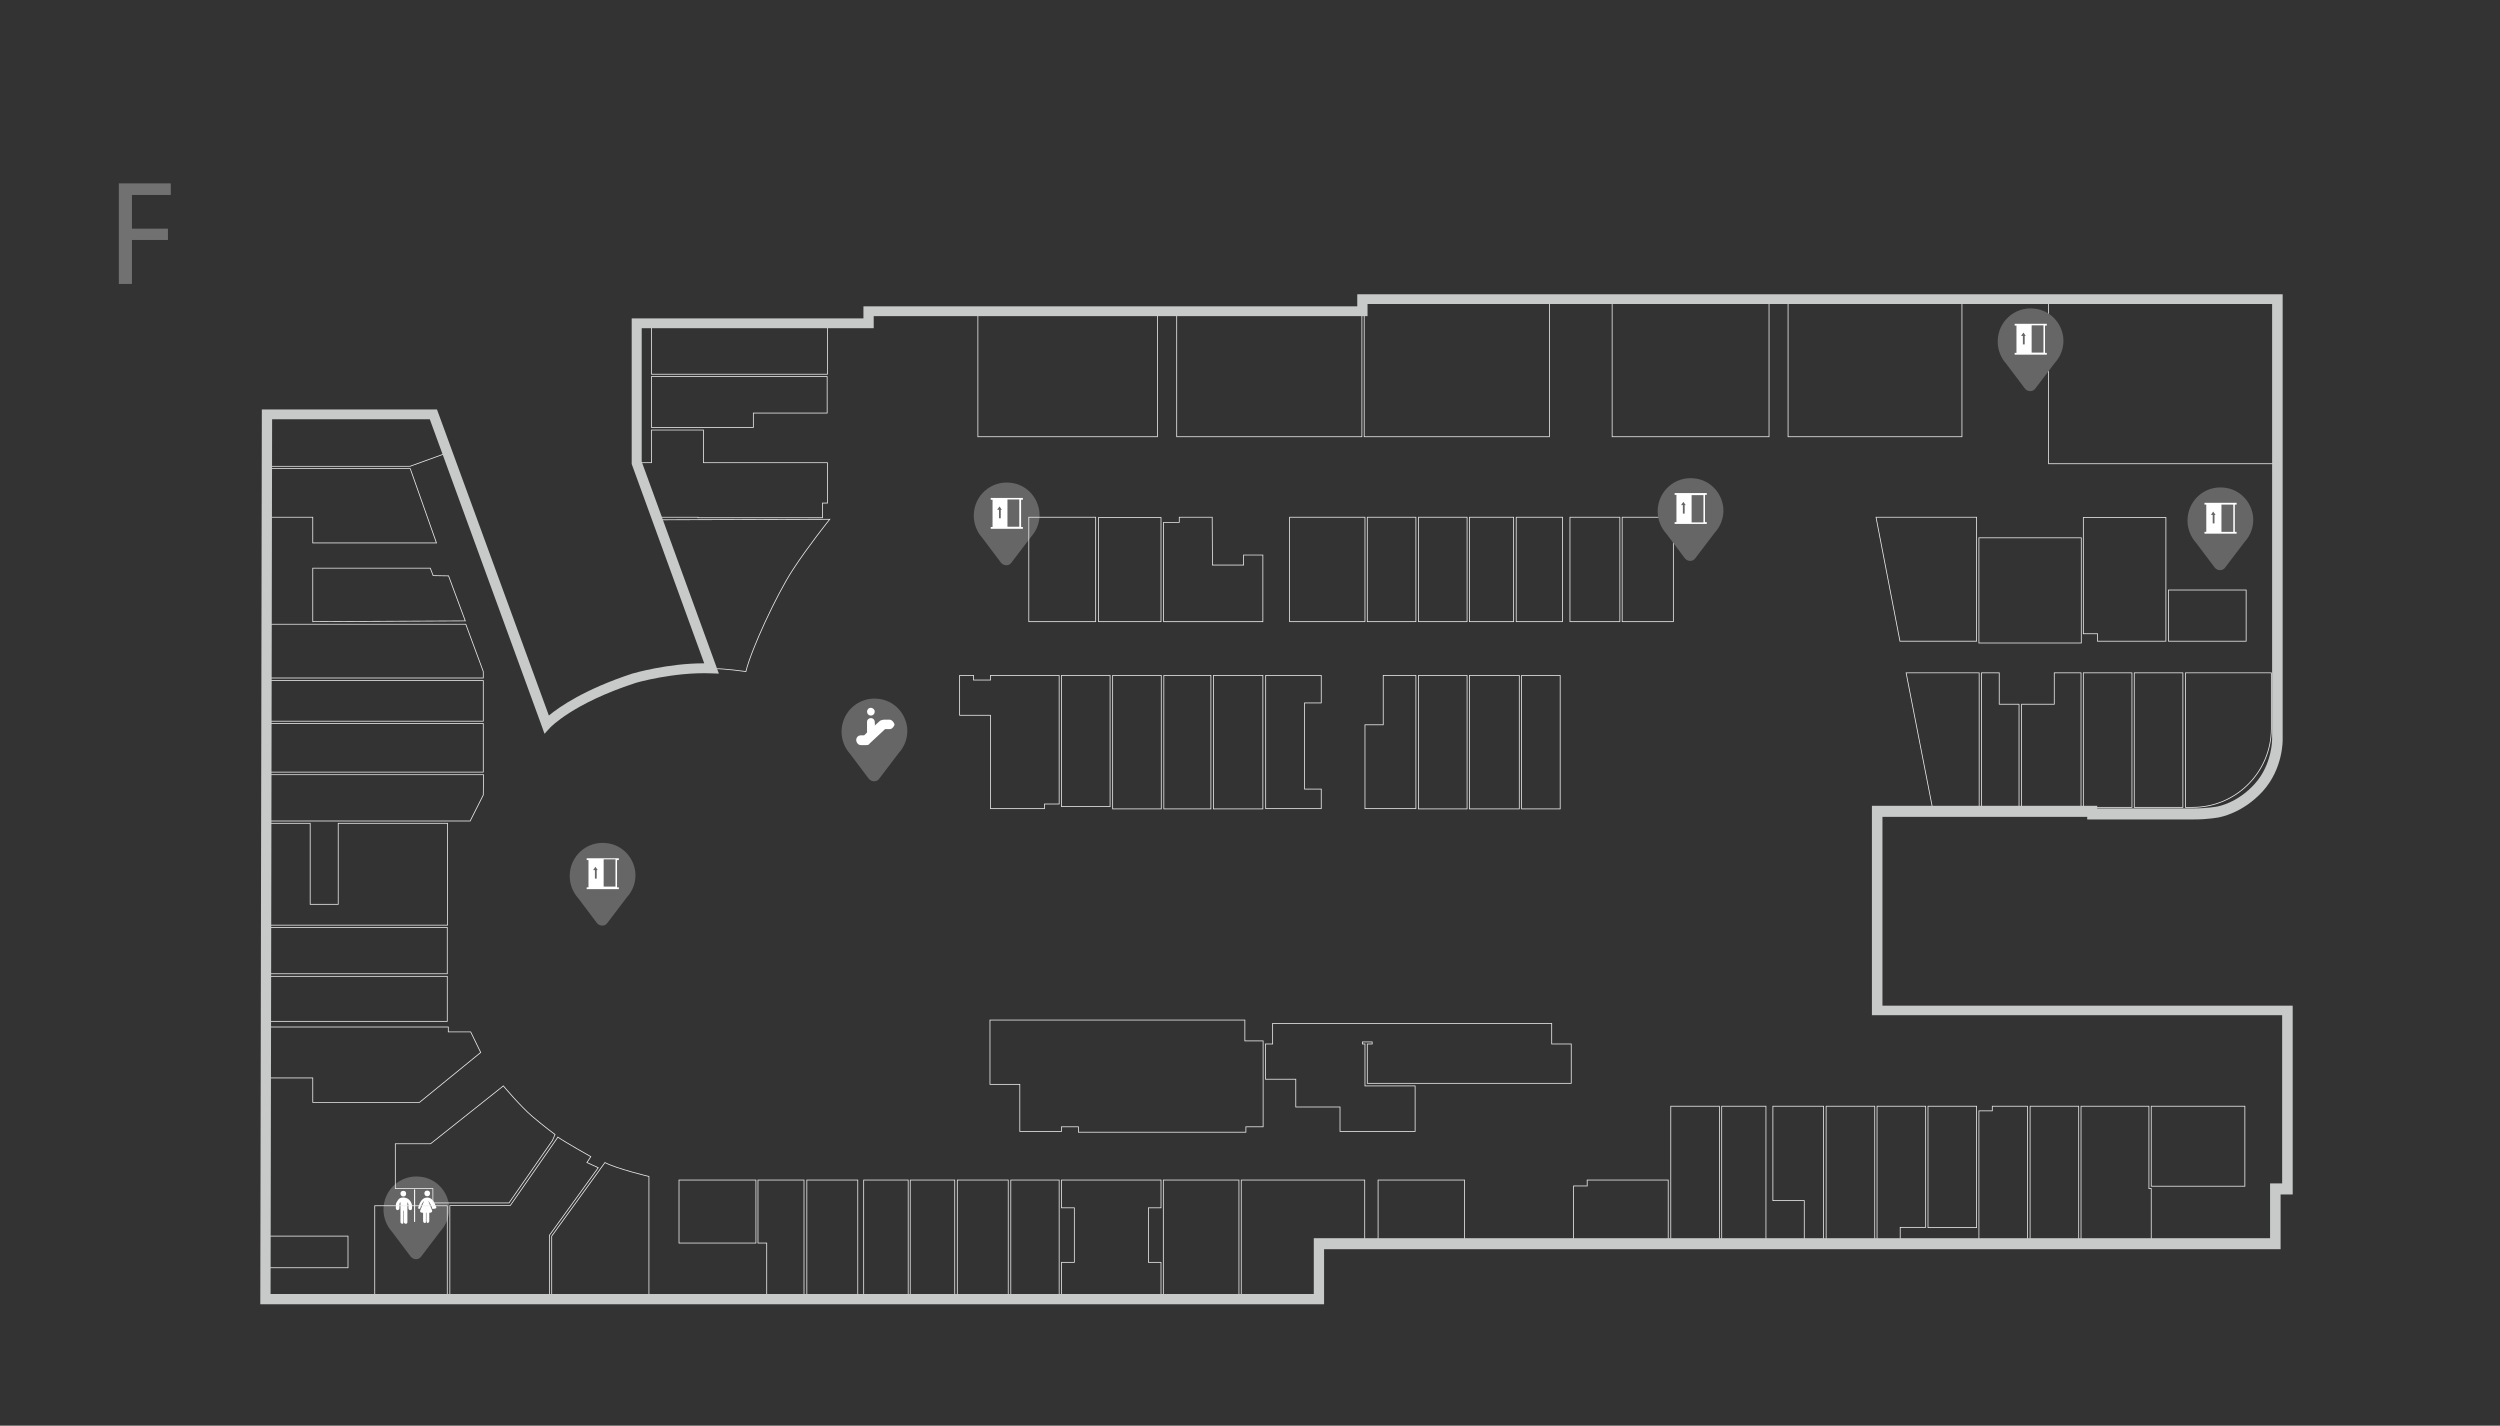 <?xml version="1.0" encoding="utf-8"?>
<!-- Generator: Adobe Illustrator 21.0.0, SVG Export Plug-In . SVG Version: 6.00 Build 0)  -->
<svg version="1.2" baseProfile="tiny" id="图层_1"
	 xmlns="http://www.w3.org/2000/svg" xmlns:xlink="http://www.w3.org/1999/xlink" x="0px" y="0px" viewBox="0 0 972 554.3"
	 overflow="scroll" xml:space="preserve">
<rect x="0" y="0" width="972" height="554.3" fill="#333333" stroke="none"/>
<g id="XMLID_31_">
	<g id="XMLID_34_">
		<path id="XMLID_41_" fill="#666666" d="M349.4,292.8c2.4-2.6,3.7-6.2,3.3-9.9c-0.7-5.9-5.3-10.6-11.2-11.2
			c-7.7-0.9-14.3,5.1-14.3,12.8c0,3.3,1.3,6.4,3.3,8.6l7.3,9.7c1.1,1.3,3.1,1.3,4,0L349.4,292.8z"/>
		<g id="XMLID_39_">
			<path id="XMLID_40_" fill="#FFFFFF" d="M338.6,278.2c0.9,0,1.5-0.7,1.5-1.5s-0.7-1.5-1.5-1.5c-0.9,0-1.5,0.7-1.5,1.5
				S337.7,278.2,338.6,278.2L338.6,278.2z M345.9,279.8h-2.2c-0.4,0-1.1,0.2-1.5,0.4l-2.2,2v-0.7c0-1.3-1.8-1.3-2,0v2.4l0,0
				l-1.8,1.8c-0.2,0.2-0.2,0.2-0.4,0.2h-1.1c-1.1,0-1.8,0.9-1.8,1.8s0.7,2,1.8,2c0,0,1.5,0,2,0s1.1,0,1.5-0.7l5.9-5.5
				c0,0,0.2,0,0.4,0c0,0,0.9,0,1.5,0s1.5-0.7,1.8-1.8C347.4,280.4,346.5,279.8,345.9,279.8L345.9,279.8z"/>
		</g>
	</g>
	<path id="XMLID_32_" fill="#FFFFFF" d="M338.6,286.2L338.6,286.2c-0.9,0-1.5-0.7-1.5-1.5v-4c0-0.9,0.7-1.5,1.5-1.5l0,0
		c0.9,0,1.5,0.7,1.5,1.5v4C340.2,285.3,339.5,286.2,338.6,286.2z"/>
</g>
<g id="XMLID_14_">
	<path id="XMLID_17_" fill="#666666" d="M171.3,478.6c2.4-2.6,3.7-6.2,3.3-9.9c-0.7-5.9-5.3-10.6-11.2-11.2
		c-7.7-0.9-14.3,5.1-14.3,12.8c0,3.3,1.3,6.4,3.3,8.6l7.3,9.7c1.1,1.3,3.1,1.3,4,0L171.3,478.6z"/>
	<g id="XMLID_15_">
		<path id="XMLID_16_" fill="#FFFFFF" d="M155.7,464.1c0-0.7,0.4-1.1,1.1-1.1s1.1,0.4,1.1,1.1c0,0.7-0.4,1.1-1.1,1.1
			S155.7,464.6,155.7,464.1L155.7,464.1z M156.8,465.6L156.8,465.6c-0.9,0-1.5,0.2-2,0.9s-0.9,1.3-0.9,2v1.3c0,0.2,0.2,0.7,0.7,0.7
			c0.2,0,0.7-0.2,0.7-0.7v-1.3c0-0.4,0-0.9,0.4-1.1v2.9l0,0v4.8c0,0.2,0.2,0.7,0.7,0.7c0.4,0,0.4-0.2,0.4-0.7v-4.4h0.2v4.4
			c0,0.2,0.2,0.7,0.7,0.7s0.7-0.2,0.7-0.7v-4.8l0,0v-2.9c0.2,0.2,0.4,0.7,0.4,1.1v1.3c0,0.2,0.2,0.7,0.7,0.7c0.4,0,0.7-0.2,0.7-0.7
			v-1.3C159.7,466.6,158.4,465.6,156.8,465.6L156.8,465.6z M169.6,469.3c0-0.2,0-0.2-0.2-0.4c-0.4-1.3-1.3-3.3-3.3-3.3
			s-2.9,2-3.3,3.3c0,0.2-0.2,0.4-0.2,0.4c0,0.2,0,0.7,0.2,0.7h0.2c0.2,0,0.4,0,0.4-0.2s0.2-0.4,0.2-0.7c0.4-1.1,0.9-1.8,1.3-2.2
			l-1.5,3.7c-0.2,0.4,0,0.9,0.7,0.9h0.4v3.3c0,0.2,0.2,0.7,0.7,0.7c0.4,0,0.4-0.2,0.4-0.7v-3.3h0.2v3.3c0,0.2,0.2,0.7,0.4,0.7
			s0.7-0.2,0.7-0.7v-3.3h0.4c0.4,0,0.9-0.4,0.7-0.9l-1.5-3.7c0.4,0.4,0.9,1.3,1.3,2.2c0,0.2,0.2,0.4,0.2,0.7c0,0.2,0.2,0.2,0.4,0.2
			h0.2C169.6,469.9,169.8,469.7,169.6,469.3L169.6,469.3z M166.1,465.1c0.7,0,1.1-0.4,1.1-1.1c0-0.7-0.4-1.1-1.1-1.1
			s-1.1,0.4-1.1,1.1C165,464.6,165.4,465.1,166.1,465.1L166.1,465.1z M161.2,462.4c-0.2,0-0.2,0-0.2,0.2v12.3c0,0.2,0,0.2,0.2,0.2
			s0.2,0,0.2-0.2v-12.2C161.4,462.7,161.4,462.4,161.2,462.4L161.2,462.4z"/>
	</g>
</g>
<g>
	<g id="XMLID_5_">
		<path id="XMLID_11_" fill="#666666" d="M243.7,348.9c2.4-2.6,3.7-6.2,3.3-9.9c-0.7-5.9-5.3-10.6-11.2-11.2
			c-7.7-0.9-14.3,5.1-14.3,12.8c0,3.3,1.3,6.4,3.3,8.6l7.3,9.7c1.1,1.3,3.1,1.3,4,0L243.7,348.9z"/>
	</g>
	<g>
		<path fill="#FFFFFF" d="M240.6,334.4v-0.7h-12.5v0.7h0.7v10.6h-0.7v0.7h12.5v-0.7h-0.7v-10.6H240.6L240.6,334.4z M232,338.3v3.3
			h-0.7v-3.3h-0.7l0.9-1.3l0.9,1.3H232L232,338.3z M239.3,344.7h-4.6v-10.6h4.6V344.7L239.3,344.7z"/>
	</g>
</g>
<g>
	<g id="XMLID_44_">
		<path id="XMLID_45_" fill="#666666" d="M872.7,210.7c2.4-2.6,3.7-6.2,3.3-9.9c-0.7-5.9-5.3-10.6-11.2-11.2
			c-7.7-0.9-14.3,5.1-14.3,12.8c0,3.3,1.3,6.4,3.3,8.6l7.3,9.7c1.1,1.3,3.1,1.3,4,0L872.7,210.7z"/>
	</g>
	<g>
		<path fill="#FFFFFF" d="M869.6,196.2v-0.7h-12.5v0.7h0.7v10.6h-0.7v0.7h12.5v-0.7h-0.7v-10.6H869.6L869.6,196.2z M861,200.2v3.3
			h-0.7v-3.3h-0.7l0.9-1.3l0.9,1.3H861L861,200.2z M868.3,206.8h-4.6v-10.6h4.6V206.8L868.3,206.8z"/>
	</g>
</g>
<g>
	<g id="XMLID_42_">
		<path id="XMLID_43_" fill="#666666" d="M400.8,208.8c2.4-2.6,3.7-6.2,3.3-9.9c-0.7-5.9-5.3-10.6-11.2-11.2
			c-7.7-0.9-14.3,5.1-14.3,12.8c0,3.3,1.3,6.4,3.3,8.6l7.3,9.7c1.1,1.3,3.1,1.3,4,0L400.8,208.8z"/>
	</g>
	<g>
		<path fill="#FFFFFF" d="M397.7,194.3v-0.7h-12.5v0.7h0.7v10.6h-0.7v0.7h12.5v-0.7H397v-10.6H397.7L397.7,194.3z M389.1,198.2v3.3
			h-0.7v-3.3h-0.7l0.9-1.3l0.9,1.3H389.1L389.1,198.2z M396.4,204.8h-4.7v-10.6h4.6v10.6H396.4z"/>
	</g>
</g>
<g>
	<g>
		<path fill="#717171" d="M66.4,75.8H51.3v13.1h14v4.4h-14v17.1h-5.1V71.3h20.2V75.8z"/>
	</g>
</g>
<polygon fill="none" stroke="#EEEEEE" stroke-width="0.3" stroke-miterlimit="10" points="385.1,262.6 385.1,264.4 378.5,264.4 
	378.5,262.6 373.1,262.6 373.1,264.4 373.1,269.1 373.1,278.1 385.1,278.1 385.1,314.4 406.1,314.4 406.1,312.6 411.8,312.6 
	411.8,262.6 "/>
<rect x="412.7" y="262.6" fill="none" stroke="#EEEEEE" stroke-width="0.3" stroke-miterlimit="10" width="18.9" height="51"/>
<rect x="427.1" y="201.2" fill="none" stroke="#EEEEEE" stroke-width="0.3" stroke-miterlimit="10" width="24.3" height="40.5"/>
<rect x="432.6" y="262.6" fill="none" stroke="#EEEEEE" stroke-width="0.3" stroke-miterlimit="10" width="18.9" height="51.9"/>
<rect x="452.5" y="262.6" fill="none" stroke="#EEEEEE" stroke-width="0.3" stroke-miterlimit="10" width="18.3" height="51.9"/>
<rect x="471.8" y="262.6" fill="none" stroke="#EEEEEE" stroke-width="0.3" stroke-miterlimit="10" width="19.2" height="51.9"/>
<polygon fill="none" stroke="#EEEEEE" stroke-width="0.3" stroke-miterlimit="10" points="513.7,306.8 507.2,306.8 507.2,273.3 
	513.7,273.3 513.7,262.6 507.2,262.6 507.2,262.6 492.1,262.6 492.1,314.4 507.2,314.4 507.2,314.4 513.7,314.4 "/>
<polygon fill="none" stroke="#EEEEEE" stroke-width="0.3" stroke-miterlimit="10" points="537.8,262.6 537.8,281.8 530.7,281.8 
	530.7,314.4 550.5,314.4 550.5,262.6 "/>
<rect x="551.5" y="262.6" fill="none" stroke="#EEEEEE" stroke-width="0.3" stroke-miterlimit="10" width="18.9" height="51.9"/>
<rect x="571.3" y="262.6" fill="none" stroke="#EEEEEE" stroke-width="0.3" stroke-miterlimit="10" width="19.4" height="51.9"/>
<rect x="591.6" y="262.6" fill="none" stroke="#EEEEEE" stroke-width="0.3" stroke-miterlimit="10" width="15" height="51.9"/>
<rect x="313.7" y="458.8" fill="none" stroke="#EEEEEE" stroke-width="0.3" stroke-miterlimit="10" width="19.8" height="45.3"/>
<rect x="335.8" y="458.8" fill="none" stroke="#EEEEEE" stroke-width="0.3" stroke-miterlimit="10" width="17.3" height="45.3"/>
<rect x="353.9" y="458.8" fill="none" stroke="#EEEEEE" stroke-width="0.3" stroke-miterlimit="10" width="17.3" height="45.3"/>
<rect x="372.2" y="458.8" fill="none" stroke="#EEEEEE" stroke-width="0.3" stroke-miterlimit="10" width="19.8" height="45.3"/>
<rect x="393" y="458.8" fill="none" stroke="#EEEEEE" stroke-width="0.3" stroke-miterlimit="10" width="18.8" height="45.3"/>
<rect x="452.3" y="458.8" fill="none" stroke="#EEEEEE" stroke-width="0.3" stroke-miterlimit="10" width="29.4" height="45.3"/>
<rect x="535.8" y="458.8" fill="none" stroke="#EEEEEE" stroke-width="0.3" stroke-miterlimit="10" width="33.6" height="23.6"/>
<rect x="649.6" y="430.1" fill="none" stroke="#EEEEEE" stroke-width="0.3" stroke-miterlimit="10" width="18.9" height="52.4"/>
<rect x="669.4" y="430.1" fill="none" stroke="#EEEEEE" stroke-width="0.3" stroke-miterlimit="10" width="17.2" height="52.4"/>
<rect x="710" y="430.1" fill="none" stroke="#EEEEEE" stroke-width="0.3" stroke-miterlimit="10" width="18.9" height="52.4"/>
<rect x="749.6" y="430.1" fill="none" stroke="#EEEEEE" stroke-width="0.3" stroke-miterlimit="10" width="18.9" height="47.2"/>
<rect x="789.3" y="430.1" fill="none" stroke="#EEEEEE" stroke-width="0.3" stroke-miterlimit="10" width="18.9" height="52.3"/>
<rect x="836.4" y="430.1" fill="none" stroke="#EEEEEE" stroke-width="0.3" stroke-miterlimit="10" width="36.4" height="31.1"/>
<rect x="630.7" y="201.1" fill="none" stroke="#EEEEEE" stroke-width="0.3" stroke-miterlimit="10" width="19.9" height="40.6"/>
<rect x="610.4" y="201.1" fill="none" stroke="#EEEEEE" stroke-width="0.3" stroke-miterlimit="10" width="19.4" height="40.6"/>
<rect x="589.5" y="201.1" fill="none" stroke="#EEEEEE" stroke-width="0.3" stroke-miterlimit="10" width="18" height="40.6"/>
<rect x="571.3" y="201.1" fill="none" stroke="#EEEEEE" stroke-width="0.3" stroke-miterlimit="10" width="17.2" height="40.6"/>
<rect x="551.5" y="201.1" fill="none" stroke="#EEEEEE" stroke-width="0.3" stroke-miterlimit="10" width="18.9" height="40.6"/>
<rect x="531.6" y="201.1" fill="none" stroke="#EEEEEE" stroke-width="0.3" stroke-miterlimit="10" width="18.9" height="40.6"/>
<rect x="501.4" y="201.1" fill="none" stroke="#EEEEEE" stroke-width="0.3" stroke-miterlimit="10" width="29.3" height="40.6"/>
<polygon fill="none" stroke="#EEEEEE" stroke-width="0.3" stroke-miterlimit="10" points="384.9,396.6 484,396.6 484,404.7 
	491.1,404.7 491.1,438.1 484.4,438.1 484.4,440.2 420.4,440.2 419.3,440.2 419.3,438.1 412.7,438.1 412.7,439.9 396.5,439.9 
	396.5,421.6 384.9,421.6 "/>
<polygon fill="none" stroke="#EEEEEE" stroke-width="0.3" stroke-miterlimit="10" points="446.5,490.8 446.5,469.6 451.4,469.6 
	451.4,458.8 412.7,458.8 412.7,469.6 417.7,469.6 417.7,490.8 412.7,490.8 412.7,504.1 451.4,504.1 451.4,490.8 "/>
<polygon fill="none" stroke="#EEEEEE" stroke-width="0.3" stroke-miterlimit="10" points="530.6,458.8 511.8,458.8 498.6,458.8 
	482.6,458.8 482.6,504.1 511.8,504.1 511.8,482.3 530.6,482.3 "/>
<polygon fill="none" stroke="#EEEEEE" stroke-width="0.3" stroke-miterlimit="10" points="617.1,458.8 617.1,461.1 611.8,461.1 
	611.8,482.3 648.6,482.3 648.6,458.8 "/>
<polygon fill="none" stroke="#EEEEEE" stroke-width="0.3" stroke-miterlimit="10" points="689.3,430.1 689.3,466.8 701.5,466.8 
	701.5,482.3 709,482.3 709,430.1 "/>
<polygon fill="none" stroke="#EEEEEE" stroke-width="0.3" stroke-miterlimit="10" points="738.8,477.2 748.7,477.2 748.7,430.1 
	729.8,430.1 729.8,482.3 738.8,482.3 "/>
<polygon fill="none" stroke="#EEEEEE" stroke-width="0.3" stroke-miterlimit="10" points="774.6,430.1 774.6,431.9 769.4,431.9 
	769.4,482.3 788.3,482.3 788.3,430.1 "/>
<polygon fill="none" stroke="#EEEEEE" stroke-width="0.3" stroke-miterlimit="10" points="836.4,462.1 835.5,462.1 835.5,430.1 
	809.1,430.1 809.1,482.3 835.5,482.3 835.5,482.3 836.4,482.3 "/>
<polygon fill="none" stroke="#EEEEEE" stroke-width="0.3" stroke-miterlimit="10" points="503.8,419.6 492,419.6 492,405.9 
	494.8,405.9 494.8,397.9 603.3,397.9 603.3,405.9 610.9,405.9 610.9,421.2 531.6,421.2 531.6,405.9 533.5,405.9 533.5,405.1 
	529.7,405.1 529.7,405.9 530.7,405.9 530.7,422.2 550.2,422.2 550.2,439.9 521,439.9 521,430.4 503.8,430.4 "/>
<polygon fill="none" stroke="#EEEEEE" stroke-width="0.3" stroke-miterlimit="10" points="294.7,458.8 294.7,483.3 298.1,483.3 
	298.1,504.1 312.6,504.1 312.6,458.8 "/>
<rect x="264" y="458.8" fill="none" stroke="#EEEEEE" stroke-width="0.3" stroke-miterlimit="10" width="29.9" height="24.5"/>
<path fill="none" stroke="#EEEEEE" stroke-width="0.3" stroke-miterlimit="10" d="M214.5,480.6v23.5h37.8v-46.7c0,0-12.6-3-17.1-5.4
	L214.5,480.6z"/>
<path fill="none" stroke="#EEEEEE" stroke-width="0.3" stroke-miterlimit="10" d="M174.9,504.1h38.7v-23.8l19-26.3l-4.4-2l1.5-2.3
	c0,0-10.3-5.8-12.8-7.6l-1.3,1.9l-17.2,24.7h-23.5V504.1z"/>
<path fill="none" stroke="#EEEEEE" stroke-width="0.3" stroke-miterlimit="10" d="M195.7,422.2c0,0,6.6,7.9,11.3,11.9s8.8,7,8.8,7
	l-1,2.3l-16.9,24.3h-29.6v-5.6h-14.6v-17.4h13.7L195.7,422.2z"/>
<polygon fill="none" stroke="#EEEEEE" stroke-width="0.3" stroke-miterlimit="10" points="104.1,399.3 174.3,399.3 174.3,401.2 
	183,401.2 186.9,409.2 163.1,428.6 121.6,428.6 121.6,419.1 104.1,419.1 "/>
<rect x="104.1" y="379.6" fill="none" stroke="#EEEEEE" stroke-width="0.3" stroke-miterlimit="10" width="69.8" height="17.5"/>
<rect x="104.1" y="360.6" fill="none" stroke="#EEEEEE" stroke-width="0.3" stroke-miterlimit="10" width="69.8" height="18"/>
<rect x="104.1" y="281.3" fill="none" stroke="#EEEEEE" stroke-width="0.3" stroke-miterlimit="10" width="83.8" height="18.9"/>
<rect x="104.1" y="264.6" fill="none" stroke="#EEEEEE" stroke-width="0.3" stroke-miterlimit="10" width="83.8" height="15.8"/>
<polygon fill="none" stroke="#EEEEEE" stroke-width="0.3" stroke-miterlimit="10" points="104.1,242.7 181.1,242.7 187.9,261.1 
	187.9,263.6 104.1,263.6 "/>
<polygon fill="none" stroke="#EEEEEE" stroke-width="0.3" stroke-miterlimit="10" points="104.1,301.2 188,301.2 187.9,309.1 
	182.8,319.2 104.1,319.2 "/>
<polygon fill="none" stroke="#EEEEEE" stroke-width="0.3" stroke-miterlimit="10" points="131.5,320.1 131.5,351.6 120.6,351.6 
	120.6,320.1 104.1,320.1 104.1,359.7 174,359.7 174,320.1 "/>
<polygon fill="none" stroke="#EEEEEE" stroke-width="0.3" stroke-miterlimit="10" points="121.6,220.9 167.3,220.9 168.4,223.8 
	174.4,223.9 180.9,241.4 121.6,241.7 "/>
<polygon fill="none" stroke="#EEEEEE" stroke-width="0.3" stroke-miterlimit="10" points="104.1,182.2 159.5,182.2 169.7,211.1 
	121.6,211.1 121.6,201.1 104.1,201.1 "/>
<polygon fill="none" stroke="#EEEEEE" stroke-width="0.3" stroke-miterlimit="10" points="104.1,161.6 167.6,161.6 173.2,176.3 
	159.4,181.3 104.1,181.3 "/>
<polygon fill="none" stroke="#EEEEEE" stroke-width="0.3" stroke-miterlimit="10" points="741.1,261.6 769.5,261.6 769.5,314.4 
	751.4,314.4 "/>
<polygon fill="none" stroke="#EEEEEE" stroke-width="0.3" stroke-miterlimit="10" points="729.4,201.1 768.5,201.1 768.5,249.3 
	738.7,249.3 "/>
<polygon fill="none" stroke="#EEEEEE" stroke-width="0.3" stroke-miterlimit="10" points="770.4,261.6 777.3,261.6 777.3,273.8 
	785,273.8 785,314.4 770.4,314.4 "/>
<polygon fill="none" stroke="#EEEEEE" stroke-width="0.3" stroke-miterlimit="10" points="786,273.8 798.7,273.8 798.7,261.6 
	809.1,261.6 809.1,314.4 786,314.4 "/>
<rect x="810" y="261.6" fill="none" stroke="#EEEEEE" stroke-width="0.3" stroke-miterlimit="10" width="18.9" height="52.3"/>
<rect x="829.8" y="261.6" fill="none" stroke="#EEEEEE" stroke-width="0.3" stroke-miterlimit="10" width="18.9" height="52.3"/>
<path fill="none" stroke="#EEEEEE" stroke-width="0.3" stroke-miterlimit="10" d="M852.5,313.9h-2.8v-52.3h33.4v21.8
	C883,300.2,869.4,313.9,852.5,313.9z"/>
<polygon fill="none" stroke="#EEEEEE" stroke-width="0.3" stroke-miterlimit="10" points="810,201.2 810,246.4 815.5,246.4 
	815.5,249.3 842.1,249.3 842.1,201.2 "/>
<rect x="843.1" y="229.4" fill="none" stroke="#EEEEEE" stroke-width="0.3" stroke-miterlimit="10" width="30.2" height="19.9"/>
<polygon fill="none" stroke="#EEEEEE" stroke-width="0.3" stroke-miterlimit="10" points="471.3,201.1 458.5,201.1 458.5,203.1 
	452.4,203.1 452.4,241.7 491,241.7 491,215.8 483.5,215.8 483.5,219.7 471.4,219.7 "/>
<rect x="253.3" y="126.6" fill="none" stroke="#EEEEEE" stroke-width="0.3" stroke-miterlimit="10" width="68.4" height="18.9"/>
<polygon fill="none" stroke="#EEEEEE" stroke-width="0.3" stroke-miterlimit="10" points="292.9,160.6 321.6,160.6 321.6,146.4 
	253.3,146.4 253.3,166.2 292.9,166.2 "/>
<polygon fill="none" stroke="#EEEEEE" stroke-width="0.3" stroke-miterlimit="10" points="319.8,201.3 319.8,195.6 321.7,195.6 
	321.7,179.9 273.5,179.9 273.5,167.2 253.3,167.2 253.3,179.9 248.5,179.9 256.3,201.1 271.4,201.1 271.4,201.3 "/>
<rect x="380.2" y="121.8" fill="none" stroke="#EEEEEE" stroke-width="0.3" stroke-miterlimit="10" width="69.8" height="48"/>
<rect x="457.5" y="121.8" fill="none" stroke="#EEEEEE" stroke-width="0.3" stroke-miterlimit="10" width="72" height="48"/>
<rect x="530.4" y="117.1" fill="none" stroke="#EEEEEE" stroke-width="0.3" stroke-miterlimit="10" width="72" height="52.7"/>
<rect x="626.8" y="117.1" fill="none" stroke="#EEEEEE" stroke-width="0.3" stroke-miterlimit="10" width="61" height="52.7"/>
<rect x="695.2" y="117.1" fill="none" stroke="#EEEEEE" stroke-width="0.3" stroke-miterlimit="10" width="67.6" height="52.7"/>
<rect x="796.5" y="117.1" fill="none" stroke="#EEEEEE" stroke-width="0.3" stroke-miterlimit="10" width="88.1" height="63.2"/>
<rect x="400" y="201.1" fill="none" stroke="#EEEEEE" stroke-width="0.3" stroke-miterlimit="10" width="26" height="40.6"/>
<rect id="XMLID_36642_" x="769.4" y="209.1" fill="none" stroke="#EEEEEE" stroke-width="0.3" stroke-miterlimit="10" width="39.8" height="40.9"/>
<rect id="XMLID_2_" x="104" y="480.6" fill="none" stroke="#EEEEEE" stroke-width="0.3" stroke-miterlimit="10" width="31.3" height="12.3"/>
<rect x="145.7" y="468.8" fill="none" stroke="#EEEEEE" stroke-width="0.3" stroke-miterlimit="10" width="28.2" height="35.3"/>
<path fill="none" stroke="#EEEEEE" stroke-width="0.3" stroke-miterlimit="10" d="M256.6,202.1l66-0.2c0,0-8.5,10.6-14.4,19.7
	c-6.3,9.7-16.1,30.8-18.2,39.5c0,0-8.3-1.2-12.3-1.1L256.6,202.1z"/>
<path fill="#C8C9C9" d="M514.8,507.1H101.2l0.6-347.9h68.1l43.5,119c4.1-3.4,13.9-10.2,32.4-16.3c0.7-0.2,13.9-4,27.8-4
	c0.1,0,0.1,0,0.2,0l-28.2-77.5v-56.6h90.1v-4.7h192v-4.7h359.8v173.1c0,0.4,0.2,11.3-7.7,20.1c-7.9,8.7-16.8,10.1-17.1,10.2
	c-0.1,0-4,0.8-9.6,0.8h-41.6v-1h-79.6V391h159.5v73.4h-4.7v21.3H514.8V507.1z M105.2,503.1h405.6v-21.7h371.8v-21.3h4.7v-65.4H727.8
	v-81.4h87.6v1H853c5.2,0,8.9-0.7,8.9-0.7c0.2,0,8-1.3,14.8-8.9c6.8-7.6,6.7-17.3,6.7-17.4V118.2H531.7v4.7h-192v4.7h-90.2v51.9
	l30,82.4l-3-0.1c-14.4-0.6-29.5,3.7-29.6,3.8c-24.2,7.9-32.9,17.2-33,17.3l-2.2,2.4l-1.1-3.1L167.1,163h-61.3L105.2,503.1z"/>
<g>
	<g id="XMLID_22_">
		<path id="XMLID_23_" fill="#666666" d="M666.7,207.1c2.4-2.6,3.7-6.2,3.3-9.9c-0.7-5.9-5.3-10.6-11.2-11.2
			c-7.7-0.9-14.3,5.1-14.3,12.8c0,3.3,1.3,6.4,3.3,8.6l7.3,9.7c1.1,1.3,3.1,1.3,4,0L666.7,207.1z"/>
	</g>
	<g>
		<path fill="#FFFFFF" d="M663.6,192.4v-0.7h-12.5v0.7h0.7v10.6h-0.7v0.7h12.5v-0.7h-0.7v-10.6H663.6L663.6,192.4z M655,196.4v3.3
			h-0.7v-3.3h-0.7l0.9-1.3l0.9,1.3H655L655,196.4z M662.3,203.1h-4.6v-10.6h4.6V203.1L662.3,203.1z"/>
	</g>
</g>
<g>
	<g id="XMLID_26_">
		<path id="XMLID_29_" fill="#666666" d="M798.9,141.1c2.4-2.6,3.7-6.2,3.3-9.9c-0.7-5.9-5.3-10.6-11.2-11.2
			c-7.7-0.9-14.3,5.1-14.3,12.8c0,3.3,1.3,6.4,3.3,8.6l7.3,9.7c1.1,1.3,3.1,1.3,4,0L798.9,141.1z"/>
	</g>
	<g>
		<path fill="#FFFFFF" d="M795.8,126.6v-0.7h-12.5v0.7h0.7v10.6h-0.7v0.7h12.5v-0.7h-0.7v-10.6H795.8L795.8,126.6z M787.2,130.6v3.3
			h-0.7v-3.3h-0.7l0.9-1.3l0.9,1.3H787.2L787.2,130.6z M794.5,137.1h-4.6v-10.6h4.6V137.1L794.5,137.1z"/>
	</g>
</g>
</svg>

